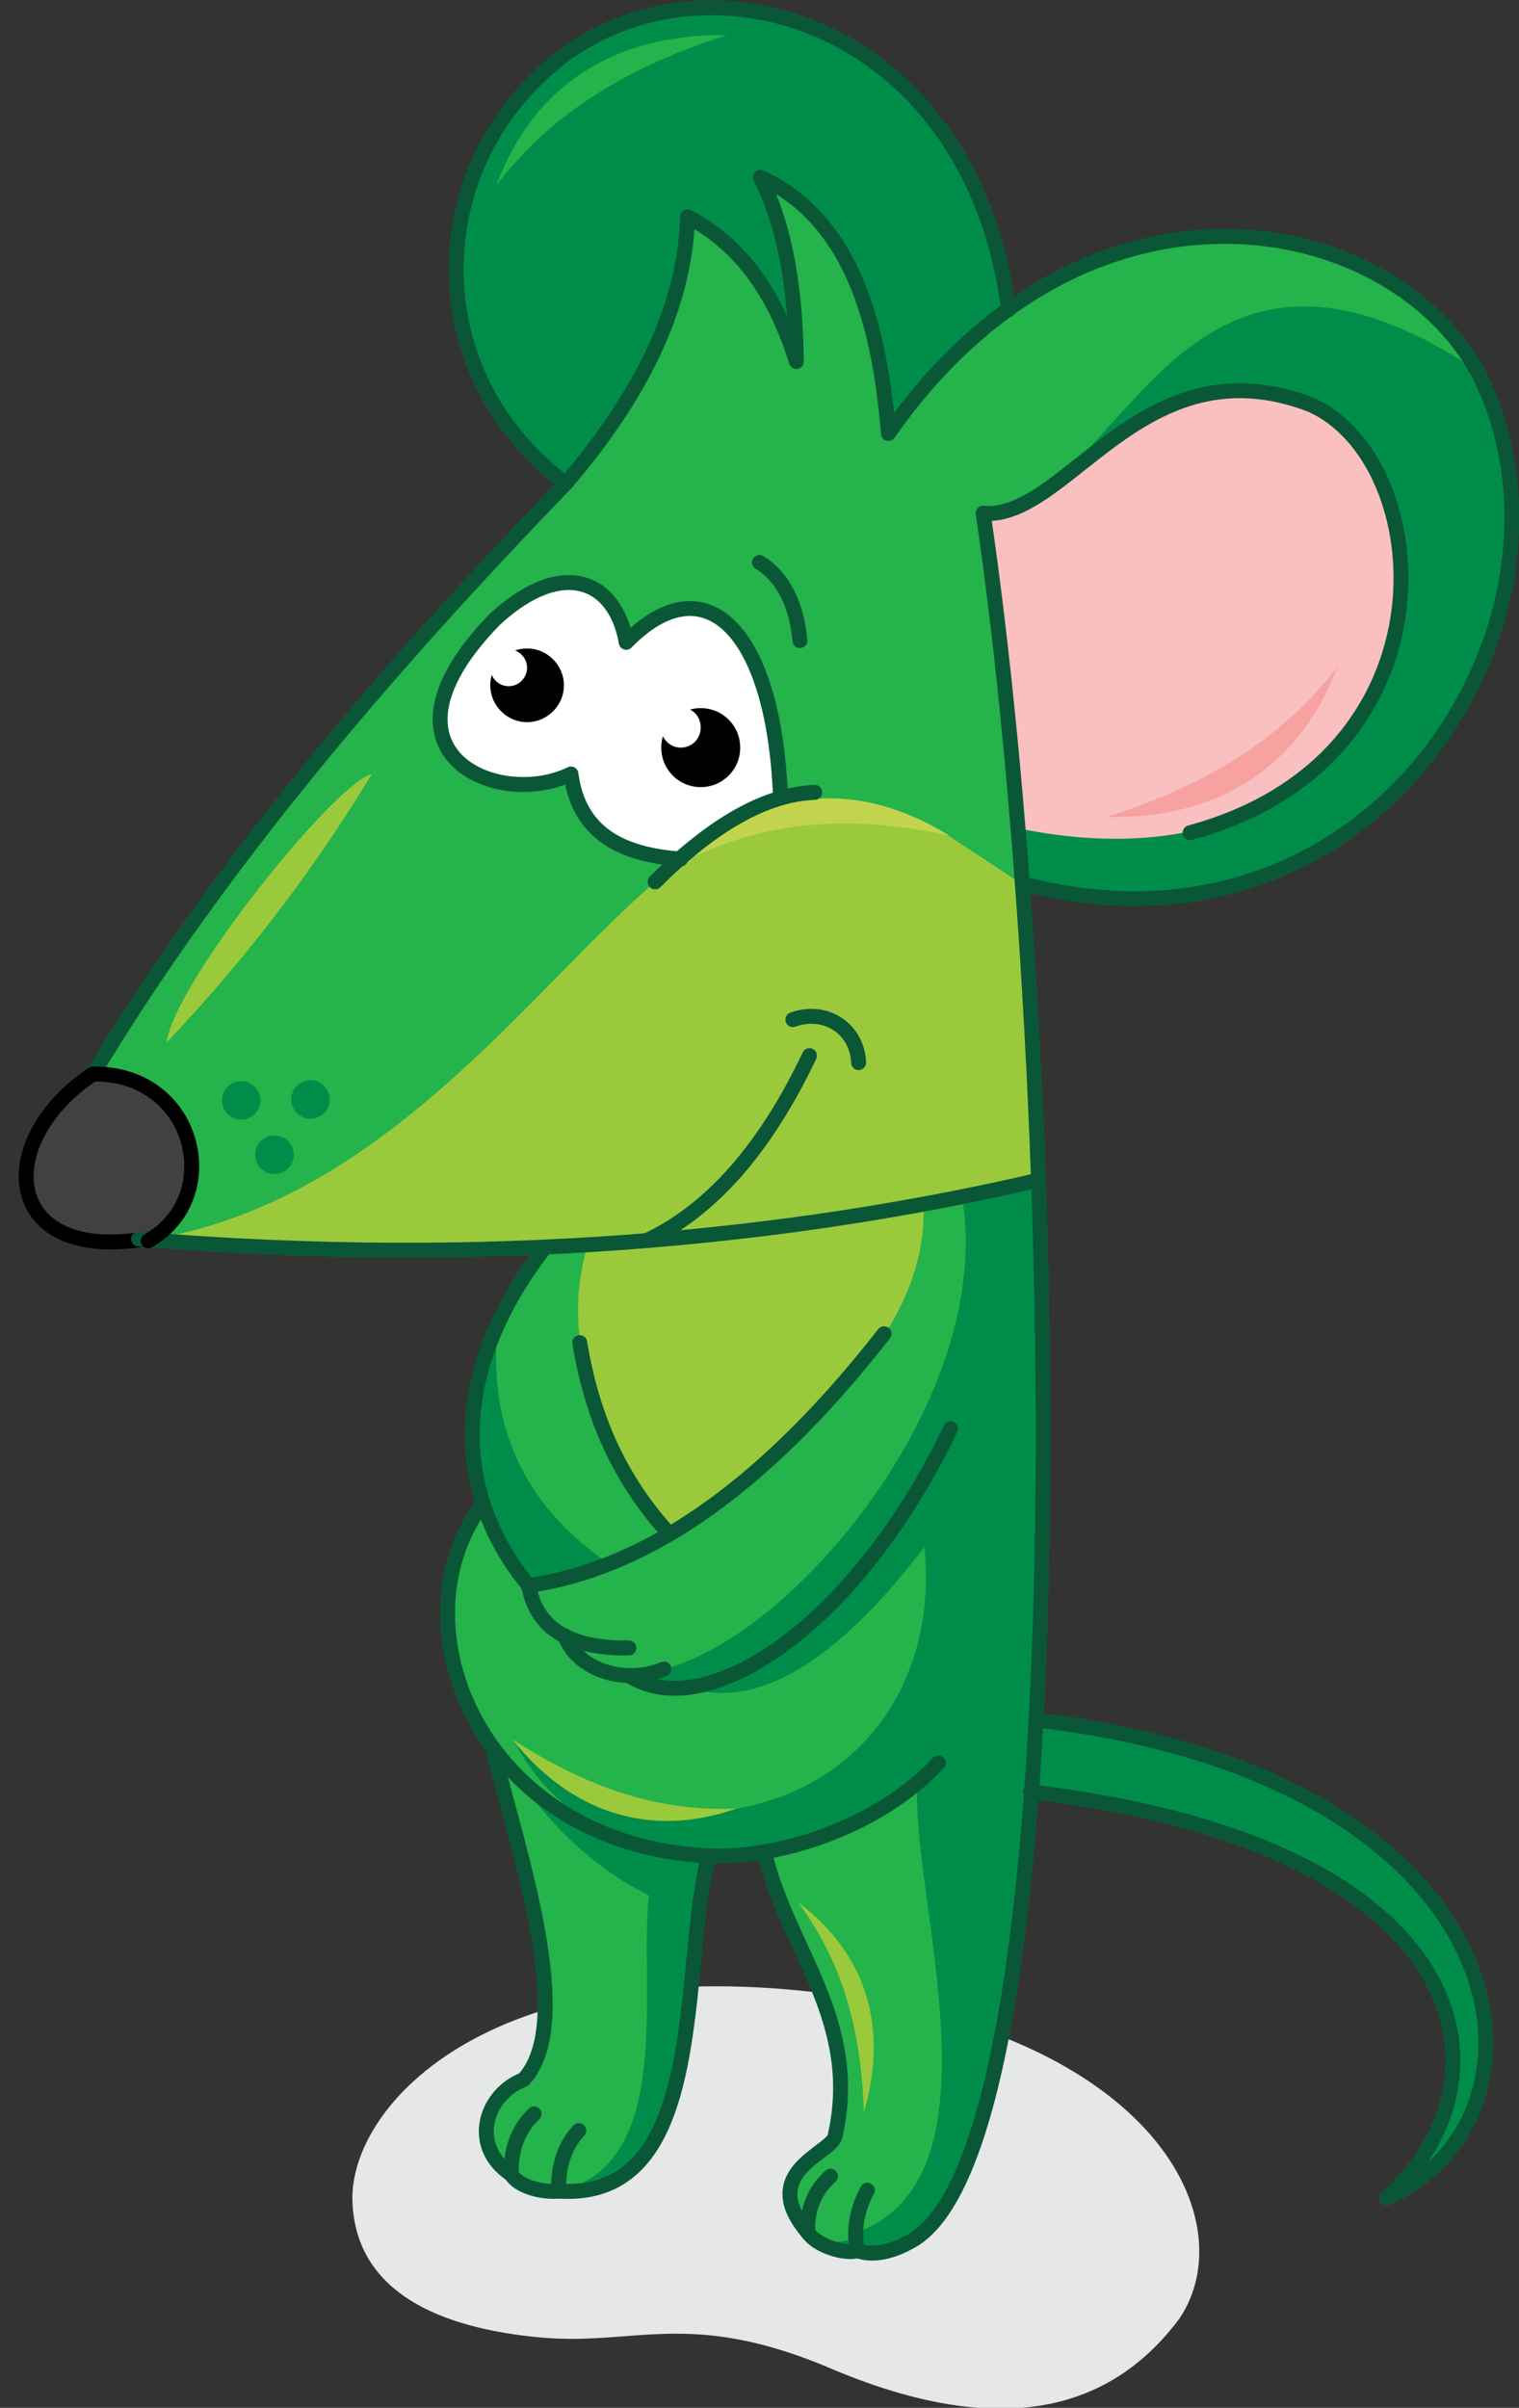 <?xml version="1.0" encoding="utf-8"?>
<!-- Generator: Adobe Illustrator 21.1.0, SVG Export Plug-In . SVG Version: 6.00 Build 0)  -->
<svg version="1.1" id="Layer_1" xmlns="http://www.w3.org/2000/svg" xmlns:xlink="http://www.w3.org/1999/xlink" x="0px" y="0px"
	 viewBox="0 0 173.2 274.4" style="enable-background:new 0 0 173.2 274.4;" xml:space="preserve">
<rect x="0" y="0" width="173.2" height="274.4" fill="#333333" stroke="none"/>
<style type="text/css">
	.st0{fill:#414042;}
	.st1{fill:#E6E7E8;}
	.st2{fill:#25B34B;}
	.st3{fill:#008D49;}
	.st4{fill:#9ACA3C;}
	.st5{fill:#FABFBF;}
	.st6{fill:none;stroke:#0A5737;stroke-width:1.701;stroke-linecap:round;stroke-linejoin:round;stroke-miterlimit:22.926;}
	.st7{fill:none;stroke:#000000;stroke-width:1.701;stroke-linecap:round;stroke-linejoin:round;stroke-miterlimit:22.926;}
	.st8{fill:#FFFFFF;}
	.st9{fill:#C2D44D;}
	.st10{fill:#F7A1A1;}
</style>
<path class="st0" d="M17,141.4c-14,3.9-20.1-10.2-6.3-19C22.3,122.2,25.7,136.3,17,141.4z"/>
<path class="st1" d="M93.5,227.1c38.6,4.7,48.3,26.2,41,37.1c-8.4,11.3-21.4,13.3-39.1,6c-17-7.4-23-2.6-34.6-3.9
	c-12.3-1.3-20.1-6-20.6-15.1C39.5,240.4,55.3,222.5,93.5,227.1z"/>
<path class="st2" d="M62.1,142.2c17.7-0.5,35.1-2.5,52-6.7L113,209l-4.7,41.7c-7.6,5.7-13.3,7.6-16.1,3.7c-3.8-3-2.8-6.7,3.1-10.9
	c4.3-12.5-5.3-21.3-7.9-31.9h-6.5l-6.8,28.9c-1.2,7.1-4.6,10.2-10.3,9.3l-2.9-0.3l-3.1-2.1c-3.5-3.5-2.8-6.9,2.1-10.3
	c2.7-2.8,3.3-7.5,2.1-14.2l-5.5-23.5c-6.6-10.5-7-19.9-1.2-27.9C53.1,161.4,54.2,151.6,62.1,142.2z"/>
<path class="st3" d="M58.8,202.3c4.3,6.2,9.3,10.8,15.2,13.7c-1.2,10,3.1,30.8-10.3,33.7c18.7-0.3,12.4-25.8,17.1-38.2
	C71.5,210.7,64.1,207.6,58.8,202.3z"/>
<path class="st3" d="M56.8,150.6c-1.4,12.7,3.6,21.5,12.9,27.8l-9.5,2.3C53.9,170.9,51.3,161,56.8,150.6z"/>
<path class="st3" d="M105.4,176.3c-10.1,13.2-19.1,18.6-27.1,16l-6.5-1.3l3.9-0.8c14.8-3.7,37.8-31,34-53.8l8.8-1.9
	c0.6,22.6,0.3,45.8-0.8,69.7c-2.2,23.8-5.4,40.6-10,47.4c-2.1,4.1-5.4,5.7-9.8,4.8l-3.1-0.3l-2.6-1.7c1.3,0.9,4.1,1.9,5.5,0
	c17.2-6.2,6.1-38.3,6.9-51.1c-15.9,12.3-37.7,11.2-46.1-5.1c7,6.3,15.7,9.2,25.6,7.9C98.8,203.4,106.9,191,105.4,176.3z"/>
<path class="st3" d="M115.4,87.6l9.9-48.3l31.7-8.2c19.7,12.9,19.6,31.3,7.4,53.1c-11.9,15.5-27.8,21.1-47.7,16.7L115.4,87.6z"/>
<path class="st2" d="M64.5,55.1c8.8-11.2,14-21.5,13.9-30.4C84.2,28,88,34,90.8,41.2c0.1-6.6-0.9-13.4-4.1-21
	c8.5,3.2,13,13.7,14.6,29.2c16.8-24.9,51.4-32,67.1-7.2c-34.7-22.9-40,15.5-56.2,16.2l4.5,42.3L28.3,142L17,141.4
	c9.2-6.3,3.8-19.9-6.3-19c9.9-14.7,20.4-29.1,31.6-43L64.5,55.1z"/>
<path class="st4" d="M74.7,100.5c12-10.1,23.5-9.2,33.4-5.3l8.5,5.6l1.8,33.7c-33.1,7.1-66.8,10-101.5,6.8
	C43.5,137.1,59.9,113.3,74.7,100.5z"/>
<path class="st4" d="M67,141.9l17.1-1.5l21.2-3.3c0.5,11.9-8.3,23.6-29,37.7C68.9,164.5,63.5,153.7,67,141.9z"/>
<path class="st3" d="M61.7,8.5c23.1-19.3,48.6-1.6,53.3,26.8c-5,2.8-9.5,7.9-13.7,14.2c-0.6-15.1-5.4-24.9-14.6-29.2
	c3.4,8,4.3,14.7,4.1,21c-1.8-6.6-5.9-12.1-12.4-16.5c-0.4,8.6-5.5,18.9-13.9,30.4C47.1,40,50.1,19.1,61.7,8.5z"/>
<path class="st5" d="M112.1,58.5c14.3-2.7,23.4-25.5,42.8-8.1c12.9,15,1.8,52.3-38.8,44L112.1,58.5z"/>
<path class="st3" d="M117.6,204.2l0.5-8.2c56.3,6.6,60.6,45.4,40,54.5C173.1,237.3,169.1,210.3,117.6,204.2z"/>
<path class="st6" d="M10.6,122.4C24.7,99,43.5,76.8,64.5,55.1c8.4-9.8,13.6-19.9,13.9-30.4c6.3,3.3,10.1,9.1,12.4,16.5
	c-0.1-7.8-1.1-15-4.1-21c9.8,4.5,13.5,15.4,14.6,29.2c23.4-33.5,59.9-24.7,68.2-4.9c11.7,27.4-13.4,66.6-52.9,56.2"/>
<path class="st6" d="M112.1,58.5c9.6,0.8,18.1-19.7,37.3-12.4c14.3,6.2,17.2,40.4-13.7,48.8"/>
<path class="st6" d="M92.3,120.3c-5,10.5-11.1,17.5-18.4,21"/>
<path class="st6" d="M90.4,116.2c4-1.4,7.4,1.3,7.5,4.9"/>
<path class="st6" d="M112.1,58.5c9.1,61.6,11.7,187.5-8.6,197.1"/>
<path class="st7" d="M15.8,141.3c-15.6,2.2-16.5-11.4-5.2-18.9"/>
<path class="st6" d="M118.4,134.5c-28.5,6.6-62.6,10-102.6,6.7"/>
<path class="st6" d="M115,35.3C110.6,1.2,78.1-7.2,61.7,8.5C48.4,20.8,48.3,43,64.5,55.1"/>
<path class="st7" d="M10.6,122.4c11.7-0.2,15.1,14,6.3,19"/>
<path class="st8" d="M77.6,97.8l5.4-4l6-2.8c-0.7-19.2-8.6-27-17.6-17.8c-0.4-7-7.2-9.8-15-2.6C40.7,84,56.8,92.3,65.2,88.2
	C66,95,70.9,97.4,77.6,97.8z"/>
<path class="st6" d="M89,91c-0.7-19.2-8.6-27-17.6-17.8c-1.2-7-7.2-9.8-15-2.6c-14.8,15.2,0.4,21.7,8.7,17.6
	c0.9,6.8,5.8,9.2,12.5,9.7"/>
<path class="st6" d="M86.6,64.1c2.8,1.7,4.3,5.1,4.6,8.9"/>
<path d="M79.9,89.7c2.5,0,4.5-2,4.5-4.5s-2-4.5-4.5-4.5s-4.5,2-4.5,4.5S77.4,89.7,79.9,89.7z"/>
<path class="st8" d="M77.6,85.2c1.3,0,2.3-1,2.3-2.3s-1-2.3-2.3-2.3s-2.3,1-2.3,2.3C75.4,84.2,76.4,85.2,77.6,85.2z"/>
<path d="M60.1,82.3c2.3,0,4.2-1.9,4.2-4.2c0-2.3-1.9-4.2-4.2-4.2s-4.2,1.9-4.2,4.2C55.9,80.4,57.8,82.3,60.1,82.3z"/>
<path class="st8" d="M58,78.2c1.2,0,2.1-1,2.1-2.1c0-1.2-1-2.1-2.1-2.1c-1.2,0-2.1,1-2.1,2.1S56.8,78.2,58,78.2z"/>
<path class="st3" d="M27.5,123.2c1.2,0,2.2,1,2.2,2.2s-1,2.2-2.2,2.2s-2.2-1-2.2-2.2S26.3,123.2,27.5,123.2L27.5,123.2z M31.3,129.4
	c1.2,0,2.2,1,2.2,2.2s-1,2.2-2.2,2.2s-2.2-1-2.2-2.2C29.1,130.4,30,129.4,31.3,129.4L31.3,129.4z M35.4,123.1c1.2,0,2.2,1,2.2,2.2
	s-1,2.2-2.2,2.2s-2.2-1-2.2-2.2S34.2,123.1,35.4,123.1z"/>
<path class="st6" d="M103.5,255.6c-1.4,0.8-3.8,1.6-5.7,0.9c-1.5,0.4-4.6-0.5-5.7-2.1c-5.8-6.8,2.6-9,3.1-10.9
	c3-13.1-5.3-21.3-7.9-31.9"/>
<path class="st6" d="M62.1,142.2c-11.6,15-9.8,28.9-1.8,38.5c0.8,4.8,4.6,7.2,11.4,7.1"/>
<path class="st6" d="M64.4,186.4c1.5,4.1,7.1,5.6,11.3,3.8"/>
<path class="st6" d="M71.8,191c8.7,5.5,25.7-5.5,36.6-28.2"/>
<path class="st6" d="M60.2,180.7c12.5-1.8,26-10,40.6-28.7"/>
<path class="st6" d="M66.1,153c1.6,9.7,5.3,16.4,10.2,21.8"/>
<path class="st6" d="M55.1,171.3c-10.4,13.7-0.5,38.9,25.7,40.2c8.5,0.3,19.6-3.5,26.2-10.6"/>
<path class="st6" d="M118.1,196c56.3,6.6,60.6,45.4,40,54.5c14.9-13.3,10.9-40.2-40.6-46.3"/>
<path class="st6" d="M56.2,199.3c2.8,11.4,9.6,31.1,3.5,37.7c-4.4,1.7-6.2,7.6-1.4,10.8c0.8,1.4,3.6,2.1,5.4,1.9
	c17.2,1.2,13.8-25.6,17.1-38.2"/>
<path class="st6" d="M92.1,254.4c-0.1-2.8,0.9-4.9,2.6-6.4"/>
<path class="st6" d="M63.7,249.7c-0.1-3,0.8-5.3,2.3-6.9"/>
<path class="st6" d="M58.3,247.8c-0.1-3,0.9-5.3,2.6-6.9"/>
<path class="st6" d="M97.8,256.5c-0.6-2.3,0-4.9,1.1-6.9"/>
<path class="st4" d="M91,216.8c5,6.7,7.2,14.4,7.5,23.9C101.3,231.2,98.9,222.7,91,216.8z"/>
<path class="st4" d="M84,206.1c-9,0.4-17.1-2.4-25.6-7.9C65,206.5,74,209.6,84,206.1z"/>
<path class="st9" d="M79.2,97.6c8.9-4.2,18.2-4.7,29-2.4C98.1,89,87.8,89.5,79.2,97.6z"/>
<path class="st2" d="M56.6,21.1C63,12.8,71.6,7.6,82.9,4C70.4,3.8,60.9,9.5,56.6,21.1z"/>
<path class="st10" d="M152.5,76c-6.4,8.3-15,13.5-26.3,17.1C138.6,93.4,148.1,87.6,152.5,76z"/>
<path class="st6" d="M92.9,90.3c-5.5,0.2-11.6,3.6-18.2,10.2"/>
<path class="st4" d="M42.4,88.2c-4.3,1.1-22.6,23.9-23.4,30.6C26.9,110.5,35.1,100.3,42.4,88.2z"/>
</svg>
